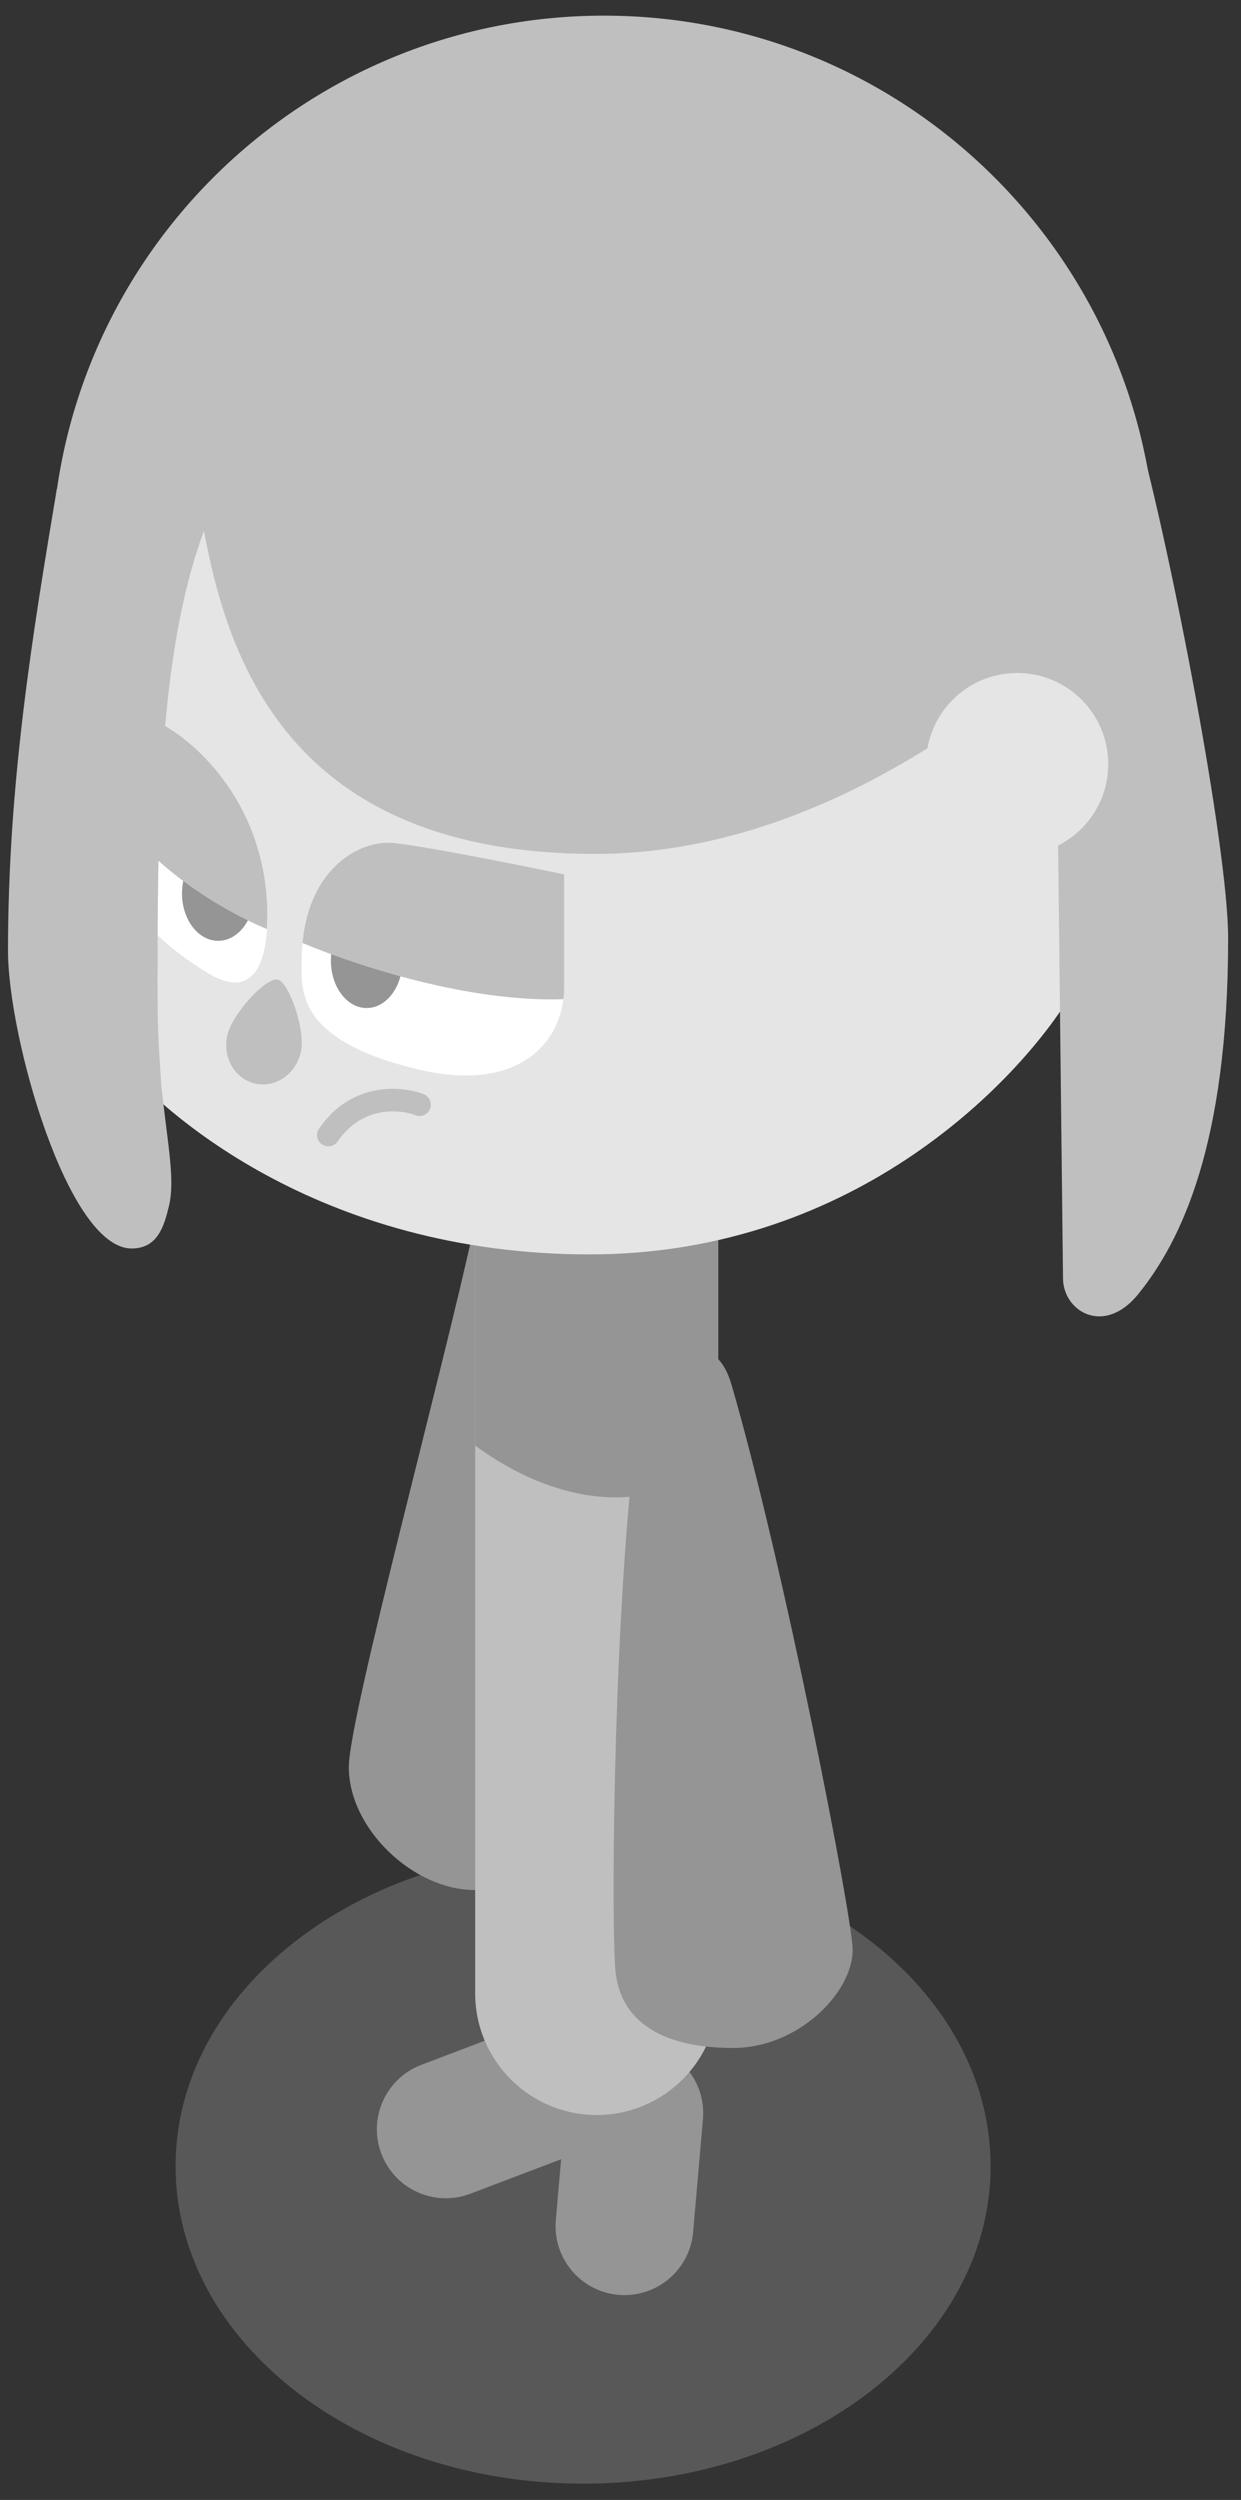 <svg width="76" height="153" viewBox="0 0 76 153" fill="none" xmlns="http://www.w3.org/2000/svg">
<rect x="0" y="0" width="76" height="153" fill="#333333" stroke="none"/>
<g clip-path="url(#clip0_4_4755)">
<path d="M60.666 132.571C60.666 143.303 49.492 152.003 35.709 152.003C21.926 152.003 10.752 143.303 10.752 132.571C10.752 121.839 21.926 113.139 35.709 113.139C49.492 113.139 60.666 121.839 60.666 132.571Z" fill="#AFAFAF" fill-opacity="0.3"/>
<path d="M32.345 123.886C34.524 123.058 36.962 124.154 37.789 126.333C38.617 128.512 37.521 130.949 35.342 131.776L28.799 134.261C26.621 135.089 24.184 133.993 23.356 131.814C22.528 129.636 23.624 127.198 25.803 126.371L32.345 123.886Z" fill="#959595"/>
<path d="M43.049 129.698C43.251 127.376 41.532 125.33 39.211 125.128C36.888 124.926 34.842 126.644 34.64 128.966L34.039 135.878C33.837 138.2 35.555 140.246 37.877 140.448C40.199 140.65 42.245 138.932 42.447 136.61L43.049 129.698Z" fill="#959595"/>
<path d="M21.362 108.143C21.362 105.098 27.155 83.767 29.016 75.139L32.061 85.797C32.992 94.65 32.036 115.671 29.059 115.671C25.337 115.671 21.362 111.949 21.362 108.143Z" fill="#959595"/>
<path d="M29.101 68.373C29.101 64.262 32.433 60.93 36.544 60.93C40.655 60.93 43.987 64.262 43.987 68.373V121.998C43.987 126.109 40.655 129.441 36.544 129.441C32.433 129.441 29.101 126.109 29.101 121.998V68.373Z" fill="#BFBFBF"/>
<path d="M52.218 119.333C52.218 117.411 48.041 95.895 44.795 84.731C43.924 81.733 41.718 82.561 41.03 82.693C39.59 82.969 39.434 83.102 38.772 89.326C37.499 101.27 37.434 118.728 37.712 120.813C38.135 123.985 40.926 125.339 44.902 125.339C48.877 125.339 52.218 121.955 52.218 119.333Z" fill="#959595"/>
<path fill-rule="evenodd" clip-rule="evenodd" d="M43.987 89.493C38.652 93.475 32.793 91.197 29.101 88.471V68.372C29.101 64.262 32.433 60.929 36.544 60.929C40.655 60.929 43.987 64.262 43.987 68.372V89.493Z" fill="#959595"/>
<path d="M70.831 34.803C70.831 53.495 55.678 68.648 36.986 68.648C18.294 68.648 3.141 53.495 3.141 34.803C3.141 16.111 18.294 0.958 36.986 0.958C55.678 0.958 70.831 16.111 70.831 34.803Z" fill="#BFBFBF"/>
<path d="M36.102 76.771C19.548 76.771 9.615 68 6.718 64.179L4.641 34.334L15.102 27.026H52.332L69.255 41.949L65.639 60.795C62.691 65.743 52.655 76.771 36.102 76.771Z" fill="#E5E5E5"/>
<path d="M16.37 56.185C16.37 49.385 11.96 45.48 9.755 44.378L8.332 46.839V55.57C8.832 56.531 10.216 58.031 12.755 59.569C15.505 61.236 16.37 58.916 16.37 56.185Z" fill="white"/>
<path d="M25.707 65.472C17.976 63.664 18.477 60.472 18.477 58.78C18.477 53.395 21.861 51.395 24.053 51.588C25.807 51.742 31.784 52.934 34.553 53.511V60.395C34.553 63.664 31.892 66.918 25.707 65.472Z" fill="white"/>
<path d="M18.431 64.365C18.142 65.713 16.896 66.589 15.648 66.321C14.4 66.053 13.623 64.744 13.912 63.396C14.201 62.048 16.296 59.797 17.014 59.951C17.684 60.095 18.72 63.018 18.431 64.365Z" fill="#BFBFBF"/>
<path d="M24.645 58.795C24.645 60.396 23.665 61.693 22.455 61.693C21.245 61.693 20.264 60.396 20.264 58.795C20.264 57.195 21.245 55.898 22.455 55.898C23.665 55.898 24.645 57.195 24.645 58.795Z" fill="#959595"/>
<path d="M15.574 54.682C15.574 56.282 14.583 57.579 13.36 57.579C12.137 57.579 11.146 56.282 11.146 54.682C11.146 53.082 12.137 51.785 13.36 51.785C14.583 51.785 15.574 53.082 15.574 54.682Z" fill="#959595"/>
<path fill-rule="evenodd" clip-rule="evenodd" d="M34.505 61.154C28.741 61.346 21.972 59.157 18.524 57.712C18.939 53.129 22.013 51.409 24.054 51.588C25.808 51.742 31.784 52.934 34.553 53.511V60.395C34.553 60.649 34.537 60.902 34.505 61.154Z" fill="#BFBFBF"/>
<path fill-rule="evenodd" clip-rule="evenodd" d="M16.343 56.858C16.361 56.594 16.37 56.324 16.37 56.049C16.37 49.249 11.96 45.344 9.755 44.241L8.332 46.703V51.319C10.875 54.131 14.327 56.029 16.343 56.858Z" fill="#BFBFBF"/>
<path d="M0.49 58.202C0.49 47.895 2.004 38.746 3.48 29.926L14.525 21.341L34.755 15.726L69.668 26.342C71.689 33.647 75.212 51.803 75.212 57.418C75.212 70.071 72.322 75.971 69.707 79.202C67.615 81.786 65.1 80.256 65.1 78.226L64.793 51.11L63.062 41.341C58.178 45.219 48.374 52.26 36.45 52.26C17.528 52.26 13.928 40.071 12.489 32.5C9.643 40.154 9.65 50.924 9.65 61.193C9.65 63.093 9.768 64.753 9.877 66.417C10.276 70.161 10.745 72.208 10.332 73.874C10.039 75.053 9.65 76.409 8.061 76.409C4.137 76.409 0.49 63.433 0.49 58.202Z" fill="#BFBFBF"/>
<path d="M67.87 46.764C67.87 49.844 65.373 52.34 62.293 52.34C59.213 52.34 56.716 49.844 56.716 46.764C56.716 43.684 59.213 41.187 62.293 41.187C65.373 41.187 67.87 43.684 67.87 46.764Z" fill="#E5E5E5"/>
<path fill-rule="evenodd" clip-rule="evenodd" d="M19.535 69.076C21.53 66.162 24.636 66.453 25.945 66.965C26.301 67.104 26.477 67.506 26.337 67.862C26.198 68.218 25.797 68.394 25.441 68.254C24.48 67.879 22.175 67.671 20.678 69.858C20.462 70.173 20.031 70.254 19.716 70.038C19.4 69.822 19.32 69.391 19.535 69.076Z" fill="#BFBFBF"/>
</g>
<defs>
<clipPath id="clip0_4_4755">
<rect width="76" height="153" fill="white"/>
</clipPath>
</defs>
</svg>
